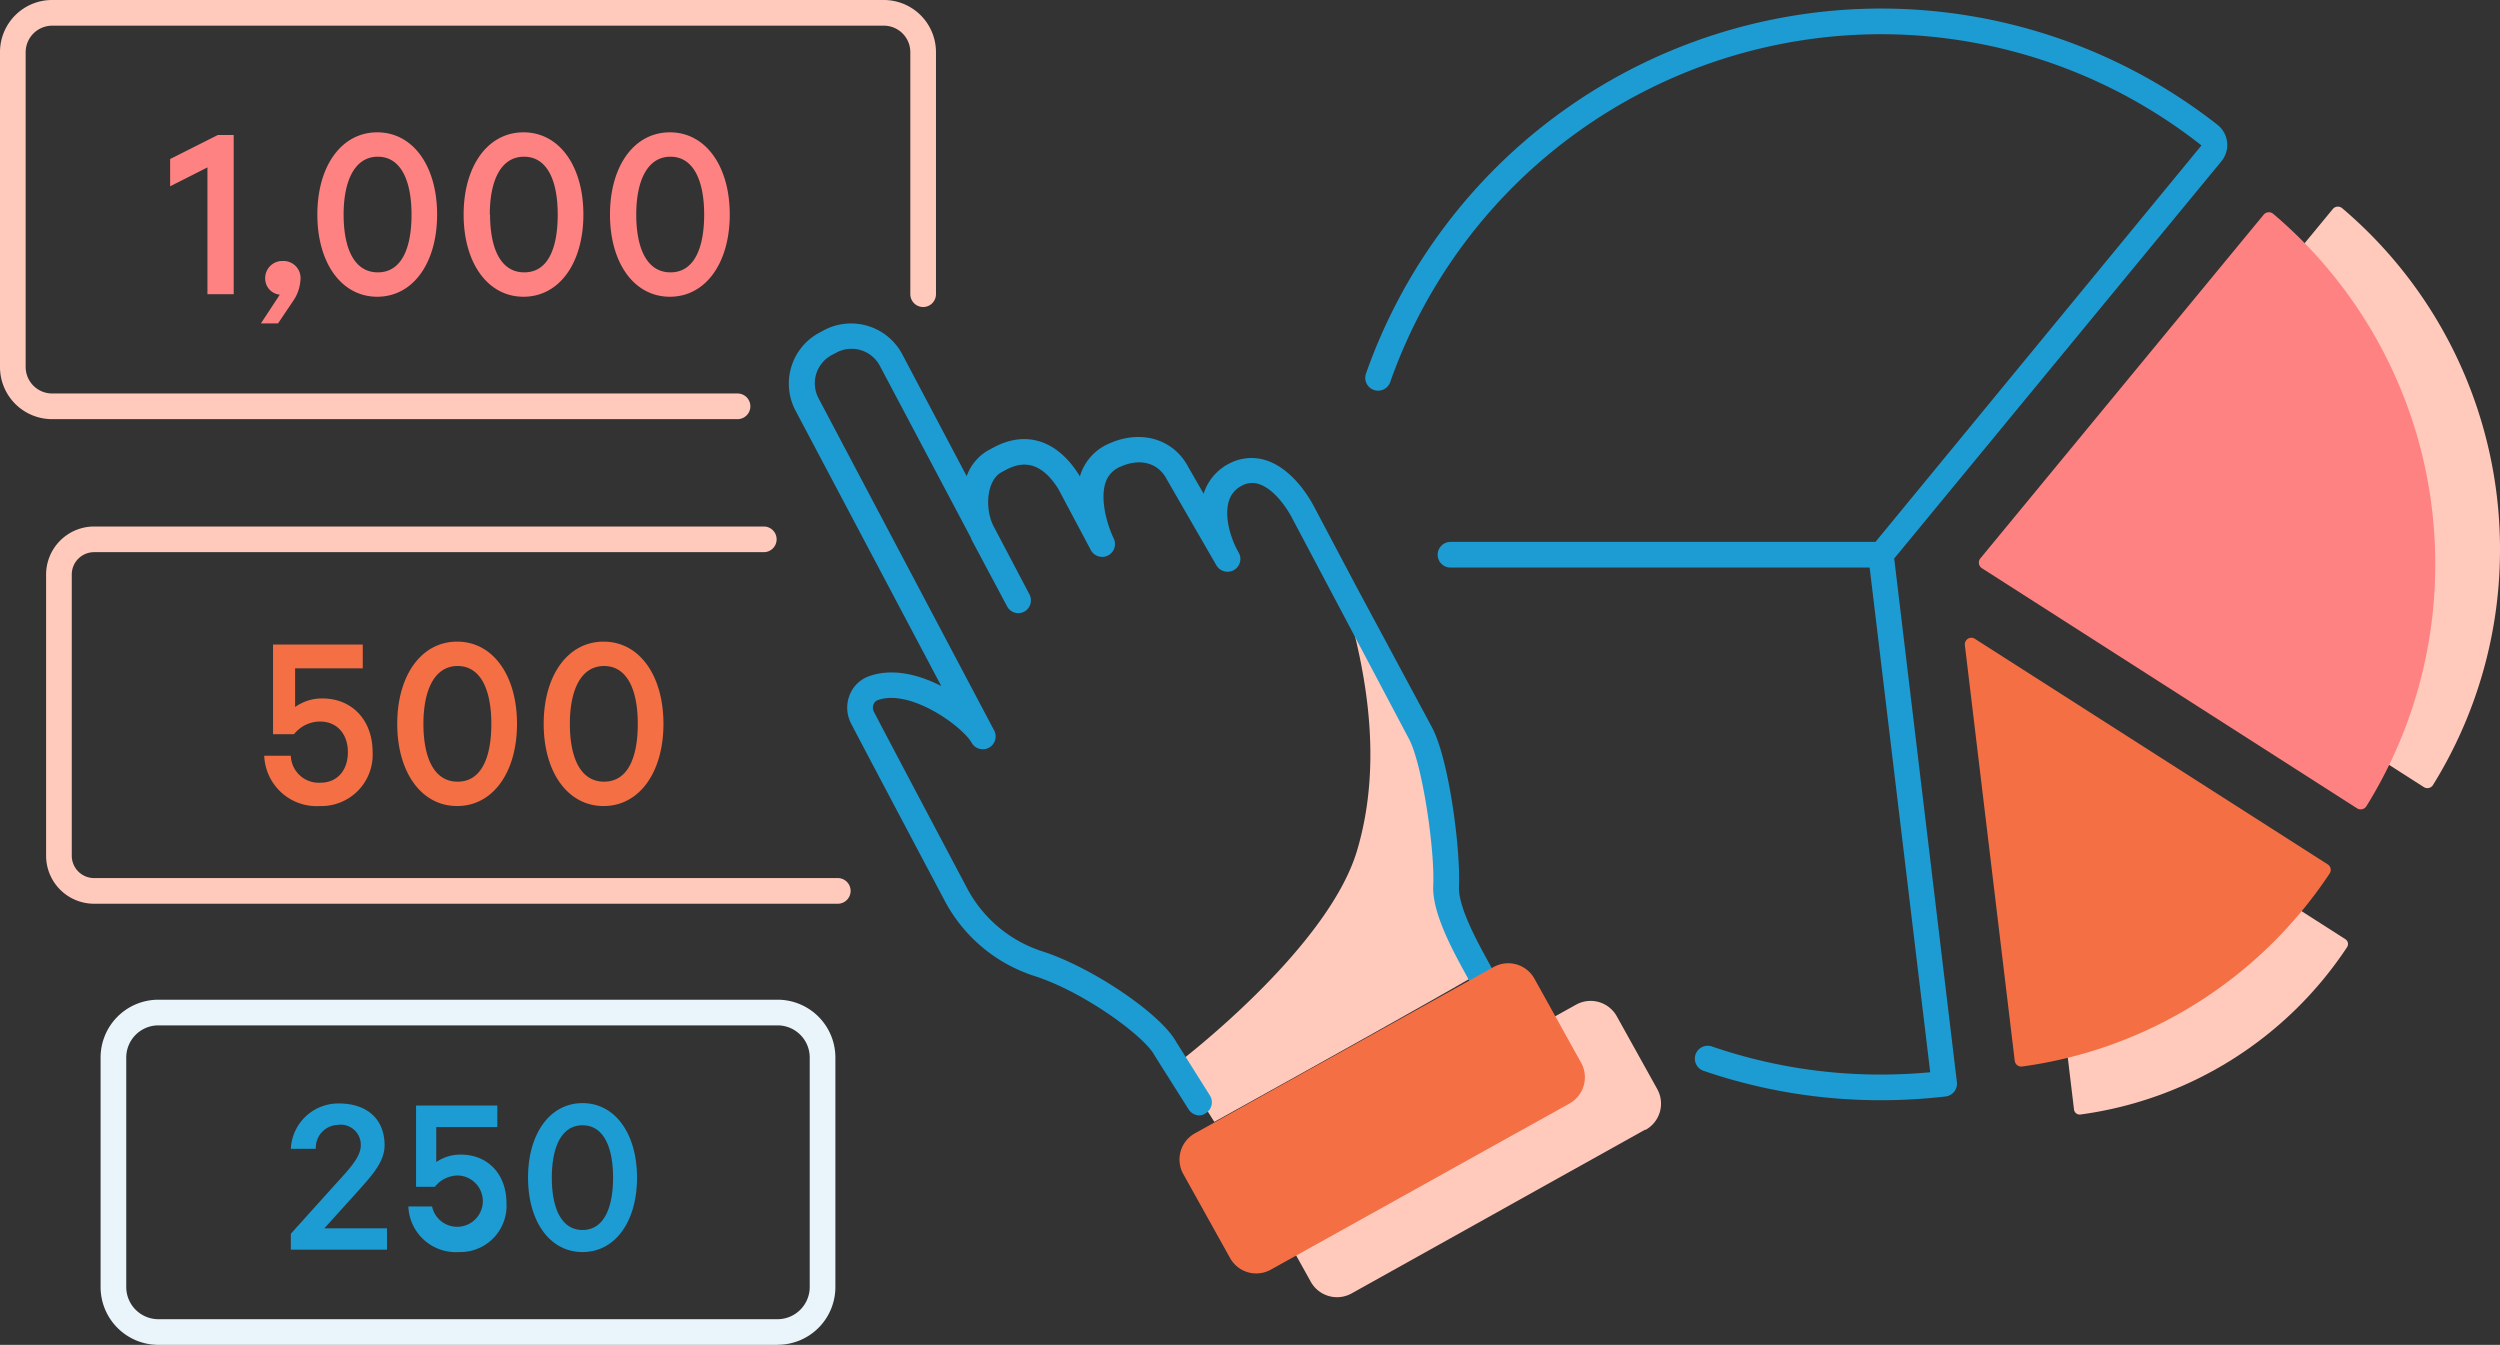 <svg id="Layer_1" data-name="Layer 1" xmlns="http://www.w3.org/2000/svg" viewBox="0 0 292.26 157.22"><rect x="0" y="0" width="292.26" height="157.22" fill="#333333" stroke="none"/><defs><style>.cls-1{fill:#ffcabc;}.cls-2{fill:#FFCABC;}.cls-3{fill:#E9F5FA;}.cls-4{fill:#1D9CD3;}.cls-5{fill:#F56F45;}.cls-6{fill:#ff8282;}.cls-7{fill:#1D9CD3;}</style></defs><title>Artboard 11</title><path class="cls-1" d="M86.22,49H6.09A6.09,6.09,0,0,1,0,42.88V6.1A6.09,6.09,0,0,1,6.09,0h97.24a6.1,6.1,0,0,1,6.09,6.1V34.39a1.5,1.5,0,0,1-3,0V6.1A3.1,3.1,0,0,0,103.33,3H6.09A3.11,3.11,0,0,0,3,6.1V42.87A3.1,3.1,0,0,0,6.09,46H86.22a1.5,1.5,0,0,1,0,3Z"/><path class="cls-2" d="M97.94,105.65H11a5.61,5.61,0,0,1-5.61-5.6V67.16A5.62,5.62,0,0,1,11,61.55H89.29a1.5,1.5,0,0,1,0,3H11a2.61,2.61,0,0,0-2.61,2.61v32.89a2.61,2.61,0,0,0,2.61,2.6H97.94a1.5,1.5,0,0,1,0,3Z"/><path class="cls-3" d="M90.91,157.22H18.51a6.76,6.76,0,0,1-6.75-6.75V123.62a6.76,6.76,0,0,1,6.75-6.75h72.4a6.76,6.76,0,0,1,6.75,6.75v26.84a6.75,6.75,0,0,1-6.75,6.75Zm-72.4-37.35a3.76,3.76,0,0,0-3.75,3.75v26.85a3.76,3.76,0,0,0,3.75,3.75h72.4a3.77,3.77,0,0,0,3.75-3.76V123.62a3.76,3.76,0,0,0-3.75-3.75Z"/><path class="cls-2" d="M156.91,68.94c2.3,7.55,5.1,19.18,1.74,30.48-3.44,11.61-21,24.89-21,24.89l4.31,6.84s25.63-14.21,30.71-17.24c-3.58-9.77-3.51-13-3.83-17.75s-12-27.22-12-27.22m35.45,63.14L158,151.21a3.51,3.51,0,0,1-4.76-1.36l-4.73-8.5a3.51,3.51,0,0,1,1.36-4.77l34.38-19.13a3.5,3.5,0,0,1,4.76,1.36l4.73,8.51a3.5,3.5,0,0,1-1.36,4.76"/><path class="cls-4" d="M140.24,130.4a1.52,1.52,0,0,1-1.28-.7L135,123.43l-.06-.1c-1.13-2.14-8.13-7.34-14-9.23a18.13,18.13,0,0,1-10.52-8.84c-4.12-7.77-10.34-19.53-10.95-20.73a4,4,0,0,1-.15-3.26,3.82,3.82,0,0,1,2.22-2.2c2.71-1,5.82-.24,8.5,1.13L93,48a6.75,6.75,0,0,1,2.81-9.12l.54-.29a6.77,6.77,0,0,1,9.12,2.81l7.54,14.27a5.63,5.63,0,0,1,2.64-3.09l.58-.31c3.79-2,7.45-.77,10,3.39,0,0,0,0,0,.05s.08-.24.13-.37a6,6,0,0,1,3.26-3.47c3.73-1.69,7.55-.58,9.29,2.72l1.8,3.13a5.94,5.94,0,0,1,2.92-3.49,5.57,5.57,0,0,1,4.31-.44c3,.93,5,4.13,5.69,5.46l5,9.45L167.39,85c2,3.72,3.37,14.27,3.17,18.68-.1,2.31,2.13,6.38,3.32,8.56,1,1.82,1.27,2.31,1,3.06a1.6,1.6,0,0,1-.75.92,1.49,1.49,0,0,1-2-.63,1.53,1.53,0,0,1-.17-.55c-.14-.29-.44-.85-.72-1.35-1.43-2.62-3.83-7-3.69-10.15.2-4.29-1.29-14.23-2.82-17.13l-8.67-16.39-5-9.44c-.85-1.62-2.33-3.51-3.92-4a2.49,2.49,0,0,0-2,.22,2.92,2.92,0,0,0-1.5,1.85c-.52,1.8.21,4.28,1.16,5.94h0a1.49,1.49,0,0,1-.55,2.05,1.51,1.51,0,0,1-2.05-.55h0L136.38,56c-1-1.92-3.14-2.47-5.42-1.43a3,3,0,0,0-1.69,1.77c-.66,1.82,0,4.66.95,6.66a1.5,1.5,0,0,1-2.68,1.34l-3.81-7.17c-1.74-2.77-3.72-3.51-6.06-2.28l-.58.31c-1.75.92-2,4.27-.94,6.31l4.21,8a1.51,1.51,0,0,1-.63,2,1.48,1.48,0,0,1-2-.63L113.53,63l0-.08L102.86,42.77a3.74,3.74,0,0,0-5.06-1.56l-.55.29a3.74,3.74,0,0,0-1.56,5.06l20.56,38.89h0a1.5,1.5,0,0,1-2.65,1.4c-1-1.85-7.15-6.39-11-5a.83.83,0,0,0-.47.47,1,1,0,0,0,0,.82c.59,1.18,7.06,13.39,10.92,20.68a15.2,15.2,0,0,0,8.79,7.39c5.87,1.89,13.89,7.33,15.68,10.62l3.92,6.23a1.49,1.49,0,0,1-.47,2.07A1.42,1.42,0,0,1,140.24,130.4Zm32.53-16.79a1.51,1.51,0,0,0-.32.22A1.51,1.51,0,0,1,172.77,113.61Z"/><path class="cls-5" d="M183.49,129l-34.93,19.43a3.5,3.5,0,0,1-4.76-1.36h0l-5.47-9.82a3.5,3.5,0,0,1,1.36-4.76h0l34.92-19.44a3.51,3.51,0,0,1,4.77,1.36l5.46,9.83a3.51,3.51,0,0,1-1.35,4.76"/><path class="cls-4" d="M219.81,128.62a63.75,63.75,0,0,1-20.67-3.44,1.5,1.5,0,0,1,1-2.84,60.59,60.59,0,0,0,19.7,3.28c1.94,0,3.89-.09,5.81-.27l-7.08-59h-49a1.5,1.5,0,0,1,0-3h49.68L257.36,17A60.56,60.56,0,0,0,220,4h-.09a60.87,60.87,0,0,0-57.39,40.67,1.5,1.5,0,1,1-2.83-1A63.87,63.87,0,0,1,219.87,1h.1a63.79,63.79,0,0,1,39.25,13.58,3,3,0,0,1,.45,4.3L221.44,65.29l7.33,61.22a1.51,1.51,0,0,1-1.31,1.67,66,66,0,0,1-7.59.44Z"/><path class="cls-1" d="M292.26,64.25a52.25,52.25,0,0,0-18.45-39.91.77.77,0,0,0-1.09.09h0L240.44,63.58a.77.77,0,0,0,.1,1.08l.08,0,42.73,27.35a.77.77,0,0,0,1.07-.23h0a52.13,52.13,0,0,0,7.84-27.57"/><path class="cls-6" d="M284.69,66A53.61,53.61,0,0,0,265.75,25a.79.79,0,0,0-1.12.1h0L231.52,65.27a.78.78,0,0,0,.18,1.16l43.84,28.06a.79.79,0,0,0,1.1-.24h0A53.48,53.48,0,0,0,284.69,66"/><path class="cls-2" d="M237.41,87.56l5.05,42.15a.67.67,0,0,0,.75.58h0a44.51,44.51,0,0,0,31.17-19.56.67.67,0,0,0-.19-.93h0L238.43,86.92a.66.66,0,0,0-.92.2.67.67,0,0,0-.1.44"/><path class="cls-5" d="M229.7,75.41,235.53,124a.77.77,0,0,0,.86.68,51.46,51.46,0,0,0,35.95-22.56.76.76,0,0,0-.22-1.07h0L230.87,74.68a.75.75,0,0,0-1.05.23.74.74,0,0,0-.12.5"/><path class="cls-7" d="M39.61,131.5a2.67,2.67,0,0,0-2.69,2.8H34A5.56,5.56,0,0,1,39.61,129c3.38,0,5.35,1.9,5.35,4.89,0,2.06-1.7,3.76-3.43,5.71l-3.62,4h7.33v2.49H34v-1.86l5-5.55c1.73-1.92,3.18-3.35,3.18-4.8a2.35,2.35,0,0,0-2.58-2.39m11.2,7.25H48.64v-9.5h9.5v2.52H51v4.09a4.94,4.94,0,0,1,2.89-.87c3.15,0,5.32,2.3,5.32,5.68a5.41,5.41,0,0,1-5.57,5.71,5.55,5.55,0,0,1-5.9-5.33h2.77a3,3,0,1,0,3.07-3.62,3.44,3.44,0,0,0-2.74,1.32m13.67-1.07c0,3.54,1.1,6.12,3.59,6.12s3.57-2.58,3.57-6.12-1.09-6.12-3.57-6.12-3.59,2.58-3.59,6.12m-2.78,0c0-5.14,2.56-8.71,6.37-8.71s6.37,3.57,6.37,8.71-2.55,8.7-6.37,8.7-6.37-3.57-6.37-8.7"/><path class="cls-5" d="M34.31,85.83H31.92V75.35H42.41v2.78H34.5v4.52a5.44,5.44,0,0,1,3.18-1c3.49,0,5.88,2.55,5.88,6.28a6,6,0,0,1-6.15,6.3,6.13,6.13,0,0,1-6.52-5.88H34a3.26,3.26,0,0,0,3.46,3.15c2,0,3.21-1.48,3.21-3.57s-1.24-3.58-3.27-3.58a3.89,3.89,0,0,0-3,1.45m15.1-1.18c0,3.91,1.21,6.76,4,6.76s3.94-2.85,3.94-6.76-1.21-6.76-3.94-6.76-4,2.85-4,6.76m-3.06,0c0-5.67,2.82-9.61,7-9.61s7,3.94,7,9.61-2.82,9.61-7,9.61-7-3.94-7-9.61m20.18,0c0,3.91,1.21,6.76,4,6.76s3.94-2.85,3.94-6.76-1.21-6.76-3.94-6.76-4,2.85-4,6.76m-3.06,0c0-5.67,2.82-9.61,7-9.61s7,3.94,7,9.61-2.82,9.61-7,9.61-7-3.94-7-9.61"/><path class="cls-6" d="M27.32,34.39H24.25V19.57l-4.36,2.21V18.59l5.58-2.81h1.85Zm5.39.06A1.9,1.9,0,0,1,31,32.51a2,2,0,0,1,2.06-2,2,2,0,0,1,2.06,2.27,4.79,4.79,0,0,1-.87,2.43L32.5,37.81h-2Zm7.46-9.37c0,3.91,1.21,6.76,4,6.76s3.94-2.85,3.94-6.76-1.22-6.76-3.94-6.76-4,2.85-4,6.76m-3.07,0c0-5.67,2.82-9.61,7-9.61s7,3.94,7,9.61-2.82,9.61-7,9.61-7-3.94-7-9.61m20.19,0c0,3.91,1.21,6.76,4,6.76S65.2,29,65.2,25.08,64,18.32,61.26,18.32s-4,2.85-4,6.76m-3.06,0c0-5.67,2.82-9.61,7-9.61s7,3.94,7,9.61-2.82,9.61-7,9.61-7-3.94-7-9.61m20.18,0c0,3.91,1.22,6.76,4,6.76s3.94-2.85,3.94-6.76-1.22-6.76-3.94-6.76-4,2.85-4,6.76m-3.07,0c0-5.67,2.82-9.61,7-9.61s7,3.94,7,9.61-2.82,9.61-7,9.61-7-3.94-7-9.61"/></svg>
